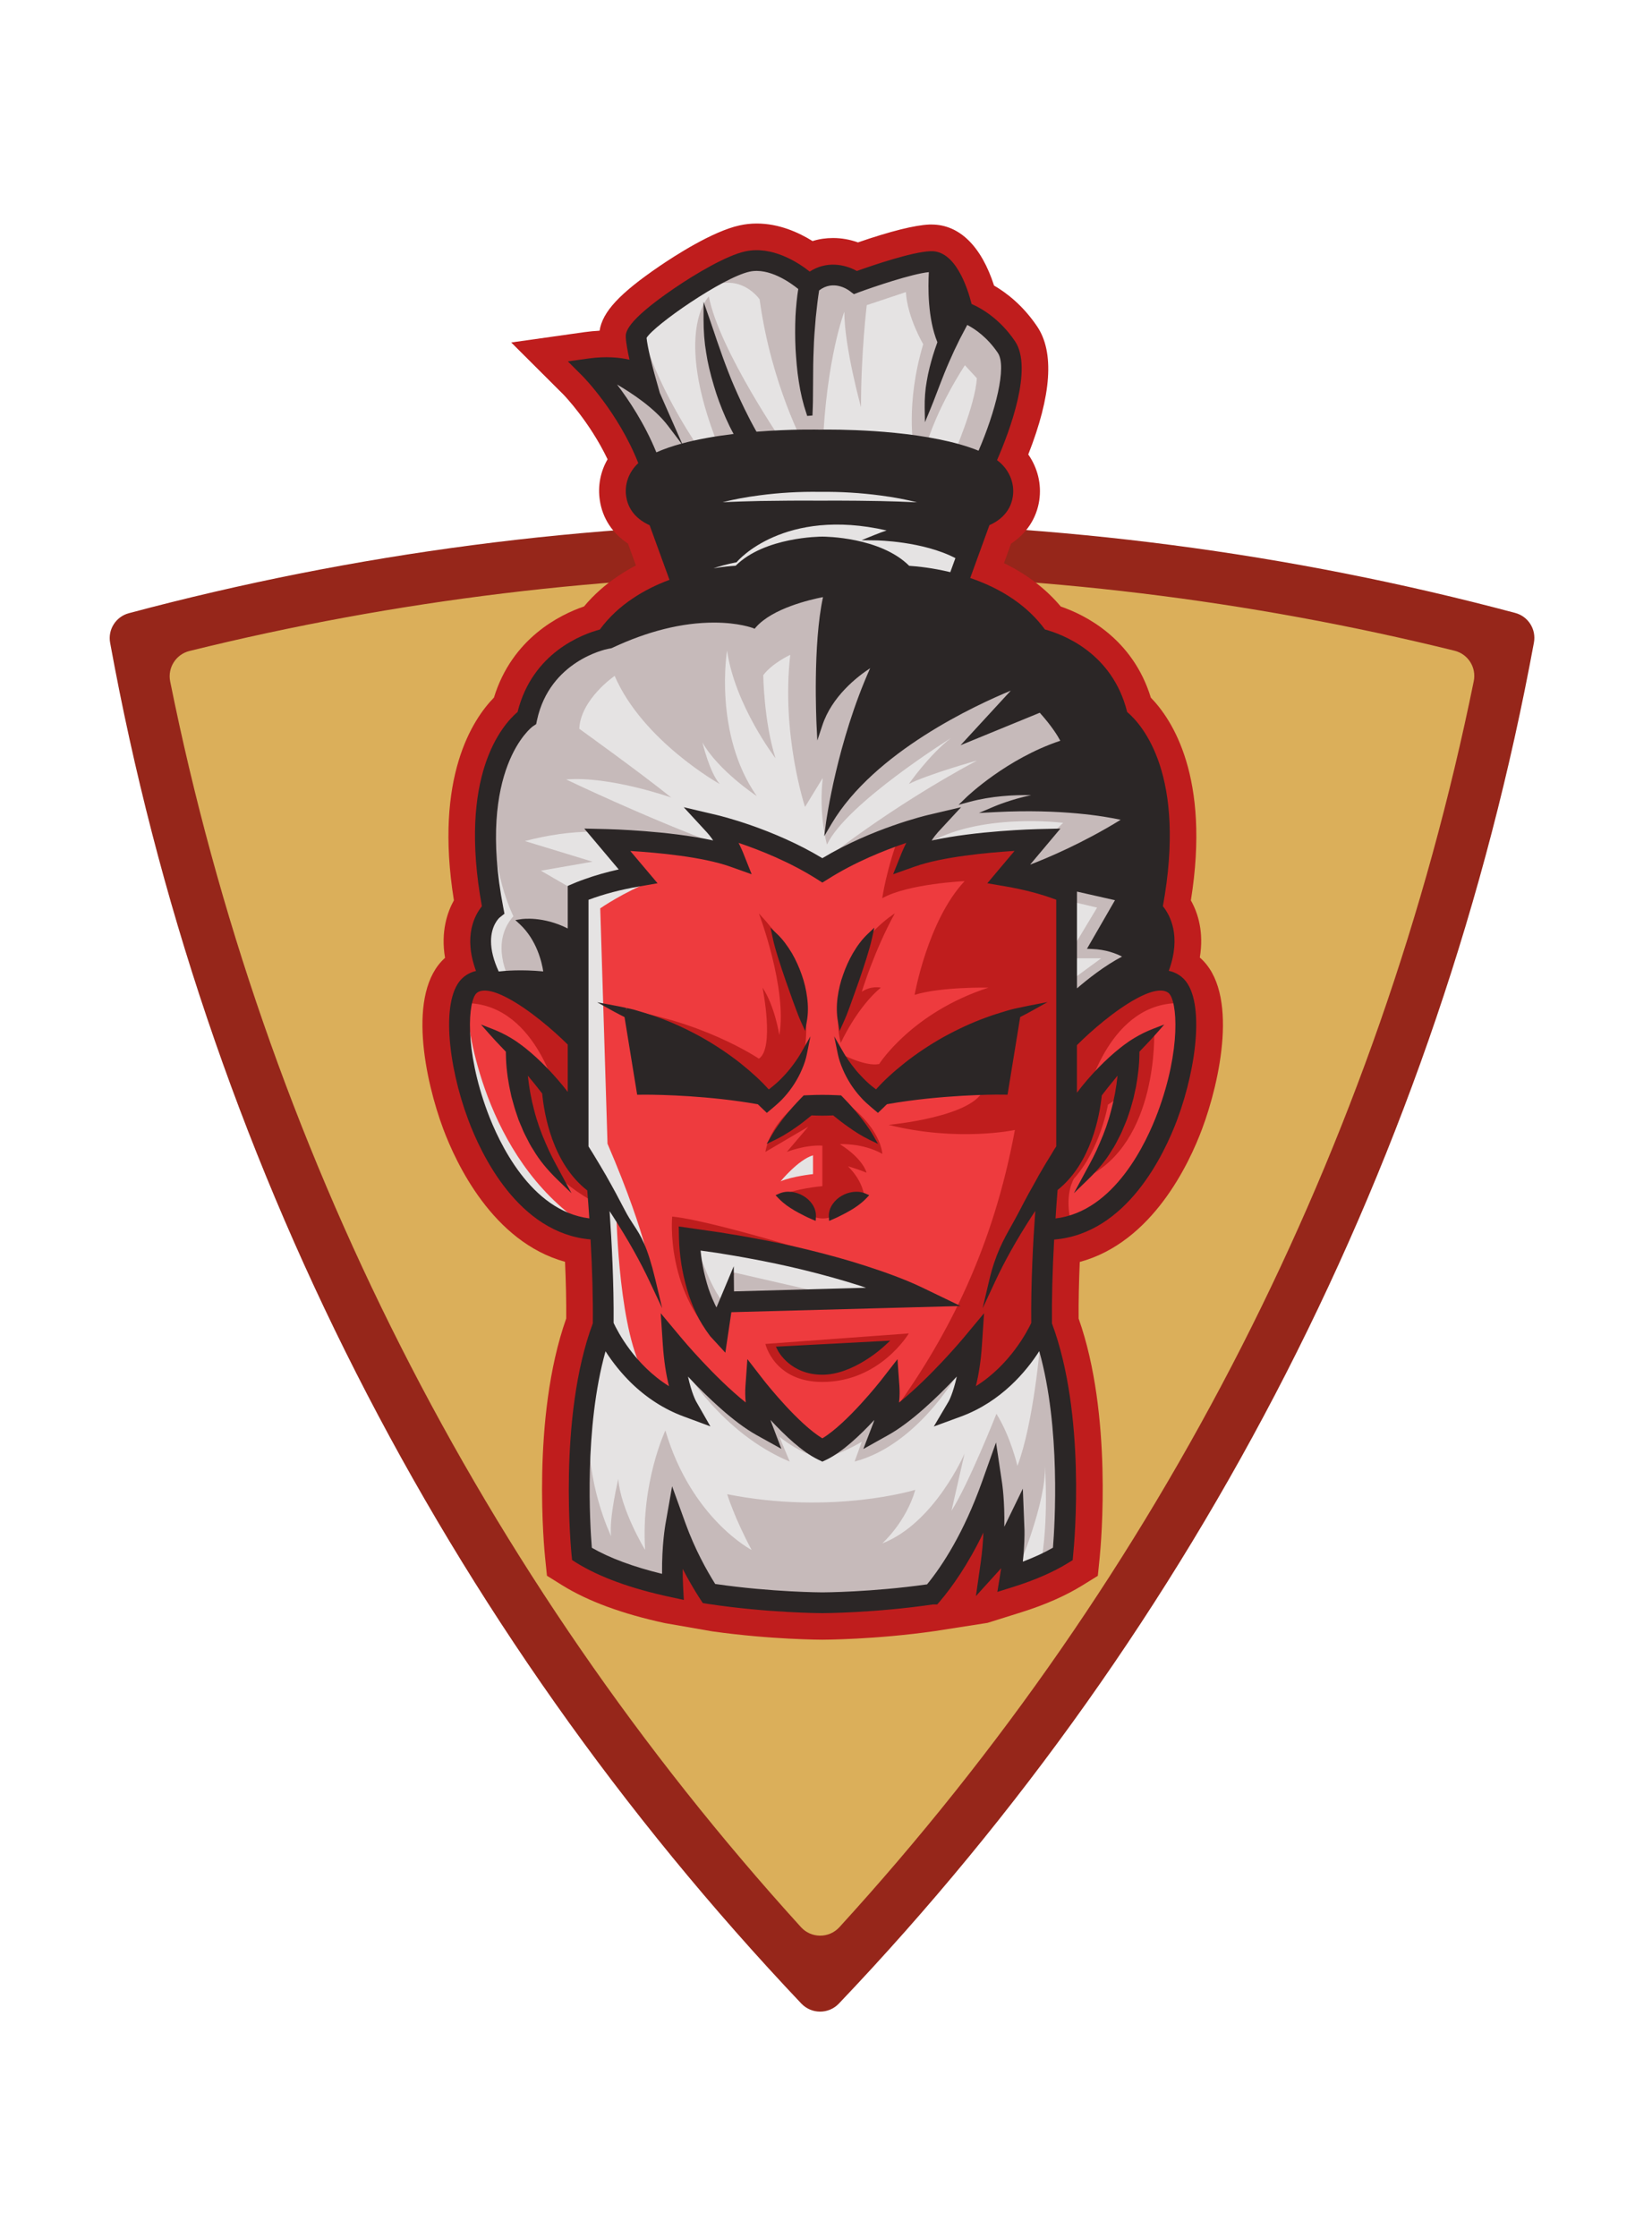 <svg xmlns="http://www.w3.org/2000/svg" xmlns:xlink="http://www.w3.org/1999/xlink" width="130" zoomAndPan="magnify" viewBox="0 0 97.5 132" height="176" preserveAspectRatio="xMidYMid meet" version="1.0"><defs><clipPath id="e7c1506a0b"><path d="M 6.348 30.828 L 90.668 30.828 L 90.668 118.875 L 6.348 118.875 Z M 6.348 30.828 " clip-rule="nonzero"/></clipPath><clipPath id="948c2af930"><path d="M 24 13.191 L 73 13.191 L 73 96.762 L 24 96.762 Z M 24 13.191 " clip-rule="nonzero"/></clipPath></defs><path fill="#dbaf5a" d="M 48.547 32.355 C 35.02 32.355 21.895 34.078 9.375 37.301 C 8.602 37.504 8.113 38.273 8.262 39.059 C 13.898 68.445 27.727 94.914 47.285 115.996 C 47.887 116.648 48.918 116.648 49.523 116 C 69.164 94.938 83.07 68.457 88.766 39.047 C 88.922 38.258 88.434 37.484 87.652 37.285 C 75.152 34.07 62.047 32.355 48.547 32.355 Z M 48.547 32.355 " fill-opacity="1" fill-rule="nonzero"/><g clip-path="url(#e7c1506a0b)"><path fill="#96261a" d="M 89.426 36.172 C 90.195 36.375 90.676 37.137 90.531 37.922 C 84.965 68.125 70.781 95.902 49.508 118.242 C 48.902 118.875 47.895 118.871 47.293 118.238 C 26.105 95.867 12 68.102 6.5 37.934 C 6.355 37.152 6.84 36.391 7.605 36.188 C 20.918 32.629 34.691 30.828 48.547 30.828 C 62.379 30.828 76.133 32.625 89.426 36.172 Z M 49.539 113.734 C 68.508 92.961 81.395 67.652 86.98 40.199 C 87.145 39.391 86.648 38.602 85.848 38.402 C 73.68 35.402 61.145 33.879 48.547 33.879 C 35.922 33.879 23.367 35.406 11.18 38.418 C 10.383 38.617 9.883 39.406 10.043 40.211 C 15.57 67.633 28.383 92.93 47.273 113.73 C 47.879 114.398 48.93 114.398 49.539 113.734 Z M 49.539 113.734 " fill-opacity="1" fill-rule="nonzero"/></g><g clip-path="url(#948c2af930)"><path fill="#bf1d1d" d="M 70.949 66.617 C 70.195 68.645 68.023 73.312 63.727 74.473 C 63.676 75.691 63.652 76.812 63.66 77.812 C 65.668 83.48 64.988 91.066 64.902 91.922 L 64.793 92.996 L 63.879 93.562 C 62.898 94.168 61.691 94.703 60.285 95.145 L 58.281 95.773 L 55.195 96.254 C 51.668 96.762 48.57 96.766 48.539 96.766 C 48.508 96.766 45.5 96.762 42.035 96.273 L 39.254 95.789 C 36.738 95.246 34.703 94.496 33.191 93.559 L 32.281 92.992 L 32.172 91.926 C 32.137 91.594 31.336 83.688 33.418 77.809 C 33.426 76.793 33.402 75.672 33.348 74.465 C 29.074 73.285 26.91 68.633 26.156 66.613 C 25.113 63.82 23.973 58.574 26.266 56.527 C 26.004 54.973 26.406 53.82 26.789 53.133 C 25.621 45.855 27.91 42.438 29.152 41.168 C 30.227 37.664 33.043 36.277 34.469 35.789 C 35.039 35.105 35.723 34.496 36.508 33.977 C 36.828 33.762 37.172 33.559 37.531 33.371 L 37.062 32.078 C 36.145 31.477 35.559 30.582 35.402 29.531 C 35.273 28.684 35.434 27.836 35.859 27.105 C 34.793 24.871 33.281 23.316 33.266 23.297 L 30.172 20.211 L 34.516 19.598 C 34.809 19.559 35.098 19.531 35.387 19.516 C 35.559 18.395 36.582 17.309 38.895 15.727 C 39.793 15.113 42.059 13.645 43.652 13.301 C 43.98 13.227 44.32 13.191 44.664 13.191 C 45.965 13.191 47.121 13.707 47.957 14.227 C 48.344 14.105 48.746 14.047 49.164 14.047 C 49.66 14.047 50.156 14.133 50.637 14.305 C 52.57 13.641 53.992 13.285 54.859 13.25 C 54.898 13.25 54.938 13.25 54.977 13.25 C 56.617 13.25 57.918 14.523 58.668 16.852 C 59.418 17.289 60.375 18.027 61.207 19.258 C 62.238 20.781 62.062 23.324 60.688 26.82 C 61.242 27.617 61.48 28.578 61.336 29.535 C 61.176 30.586 60.59 31.48 59.672 32.082 L 59.254 33.234 C 60.609 33.891 61.73 34.75 62.605 35.793 C 64.027 36.281 66.848 37.668 67.922 41.172 C 69.16 42.441 71.453 45.855 70.285 53.137 C 70.711 53.895 71.059 55.016 70.812 56.508 C 73.148 58.527 72 63.809 70.949 66.617 Z M 70.949 66.617 " fill-opacity="1" fill-rule="nonzero"/></g><path fill="#ee3b3e" d="M 62.512 67.707 L 62.512 52.98 C 61.777 52.695 60.73 52.375 59.352 52.137 L 58.598 52.008 L 60.273 50.02 C 58.723 50.105 55.711 50.344 53.926 50.977 L 53.016 51.301 L 53.375 50.406 C 53.387 50.375 53.559 49.949 53.848 49.445 C 52.609 49.836 50.594 50.578 48.773 51.734 L 48.535 51.883 L 48.301 51.734 C 46.48 50.578 44.465 49.836 43.227 49.445 C 43.516 49.949 43.688 50.375 43.695 50.406 L 44.055 51.301 L 43.145 50.977 C 41.359 50.34 38.348 50.102 36.797 50.02 L 38.473 52.008 L 37.723 52.137 C 36.336 52.375 35.289 52.695 34.551 52.984 L 34.551 67.707 C 34.648 67.859 34.738 68.004 34.828 68.152 C 35.105 68.602 35.371 69.051 35.637 69.508 C 35.637 69.512 35.641 69.516 35.645 69.52 C 36.012 70.168 36.363 70.82 36.707 71.48 C 37.391 72.812 38.008 74.18 38.504 75.582 C 37.875 74.23 37.129 72.945 36.328 71.699 C 36.137 71.406 35.945 71.113 35.75 70.82 C 35.898 72.793 36.059 75.547 36.031 78.113 C 36.234 78.559 37.379 80.879 39.762 82.176 C 39.574 81.543 39.375 80.617 39.289 79.371 L 39.199 78.027 L 40.066 79.059 C 40.09 79.09 42.262 81.688 44.242 83.168 C 44.172 82.77 44.133 82.301 44.168 81.816 L 44.246 80.676 L 44.945 81.578 C 44.969 81.605 47.008 84.215 48.535 85.082 C 50.062 84.215 52.102 81.605 52.121 81.578 L 52.82 80.676 L 52.902 81.816 C 52.938 82.301 52.895 82.77 52.828 83.168 C 54.809 81.688 56.98 79.09 57.004 79.059 L 57.863 78.027 L 57.773 79.371 C 57.691 80.617 57.492 81.543 57.305 82.176 C 59.684 80.875 60.828 78.559 61.035 78.113 C 61.008 75.539 61.168 72.785 61.32 70.812 C 61.121 71.105 60.922 71.402 60.73 71.699 C 59.93 72.945 59.184 74.23 58.555 75.582 C 59.051 74.176 59.672 72.812 60.352 71.48 C 60.695 70.816 61.055 70.156 61.426 69.508 C 61.688 69.051 61.953 68.602 62.23 68.152 C 62.324 68.004 62.418 67.855 62.512 67.707 Z M 49.609 58.895 C 49.672 58.441 49.777 58 49.926 57.574 C 50.074 57.152 50.262 56.738 50.484 56.348 C 50.715 55.961 50.973 55.586 51.309 55.27 C 51.211 55.719 51.086 56.137 50.953 56.559 C 50.82 56.973 50.688 57.383 50.543 57.793 L 50.113 59.012 C 49.957 59.422 49.82 59.832 49.625 60.254 C 49.547 59.801 49.551 59.34 49.609 58.895 Z M 47.695 64.809 C 47.977 64.797 48.258 64.789 48.535 64.789 C 48.82 64.789 49.098 64.797 49.379 64.809 L 49.562 64.82 L 49.664 64.922 C 49.98 65.25 50.289 65.594 50.582 65.957 C 50.73 66.133 50.867 66.32 51.004 66.512 C 51.141 66.699 51.27 66.898 51.387 67.105 C 51.172 67 50.965 66.887 50.766 66.762 C 50.57 66.641 50.375 66.512 50.188 66.379 C 49.855 66.148 49.543 65.902 49.238 65.648 C 49.004 65.656 48.77 65.664 48.535 65.664 C 48.305 65.664 48.07 65.656 47.84 65.648 C 47.531 65.902 47.219 66.148 46.891 66.379 C 46.703 66.512 46.508 66.641 46.309 66.762 C 46.109 66.887 45.902 67 45.688 67.105 C 45.809 66.898 45.934 66.699 46.07 66.512 C 46.203 66.316 46.348 66.137 46.488 65.953 C 46.781 65.594 47.09 65.254 47.41 64.922 L 47.512 64.816 Z M 51.004 70.594 C 50.84 70.766 50.688 70.887 50.535 70.996 C 50.387 71.105 50.238 71.199 50.086 71.289 C 49.938 71.375 49.793 71.457 49.633 71.535 C 49.469 71.613 49.312 71.699 49.094 71.793 C 49.078 71.559 49.156 71.34 49.281 71.156 C 49.406 70.977 49.574 70.828 49.758 70.723 C 49.941 70.613 50.145 70.543 50.355 70.516 C 50.566 70.492 50.785 70.5 51.004 70.594 Z M 47.98 71.793 C 47.762 71.699 47.602 71.613 47.441 71.535 C 47.281 71.457 47.133 71.375 46.984 71.289 C 46.836 71.199 46.688 71.105 46.539 70.996 C 46.387 70.883 46.234 70.766 46.07 70.594 C 46.289 70.5 46.508 70.492 46.719 70.516 C 46.93 70.543 47.129 70.613 47.312 70.723 C 47.5 70.828 47.664 70.977 47.789 71.156 C 47.918 71.34 47.996 71.559 47.98 71.793 Z M 46.59 56.348 C 46.812 56.738 47 57.152 47.148 57.574 C 47.301 58 47.406 58.441 47.465 58.895 C 47.527 59.34 47.527 59.801 47.445 60.254 C 47.258 59.832 47.121 59.422 46.965 59.016 L 46.531 57.793 C 46.387 57.383 46.25 56.973 46.121 56.559 C 45.988 56.141 45.863 55.719 45.766 55.27 C 46.098 55.586 46.359 55.961 46.59 56.348 Z M 38.129 64.422 L 37.758 64.426 L 37.02 59.902 C 36.773 59.777 36.523 59.648 36.277 59.512 C 36.496 59.555 36.715 59.602 36.934 59.652 C 36.949 59.656 36.969 59.66 36.98 59.66 C 37.184 59.711 37.391 59.75 37.586 59.812 C 37.691 59.848 37.801 59.879 37.906 59.91 C 38.23 60.008 38.551 60.109 38.863 60.23 C 39.711 60.539 40.527 60.926 41.316 61.359 C 42.102 61.805 42.859 62.305 43.57 62.863 C 44.203 63.367 44.801 63.898 45.344 64.527 C 45.484 64.426 45.625 64.32 45.766 64.203 C 45.984 64.023 46.191 63.82 46.391 63.609 C 46.594 63.402 46.777 63.172 46.953 62.938 C 47.133 62.699 47.297 62.453 47.445 62.191 C 47.387 62.488 47.285 62.777 47.164 63.059 C 47.043 63.34 46.898 63.609 46.73 63.871 C 46.562 64.129 46.375 64.379 46.168 64.613 C 45.961 64.852 45.723 65.059 45.48 65.262 L 45.266 65.441 L 45.02 65.203 C 44.949 65.137 44.879 65.07 44.809 65 C 41.512 64.41 38.164 64.426 38.129 64.422 Z M 48.535 80.953 C 46.754 80.953 46.074 79.629 46.074 79.629 L 52.07 79.312 C 52.07 79.312 50.316 80.953 48.535 80.953 Z M 54.164 76.965 L 43.016 77.27 L 42.816 78.59 L 42.691 79.438 L 42.055 78.742 C 41.746 78.332 41.469 77.898 41.258 77.441 C 41.039 76.984 40.855 76.516 40.719 76.035 C 40.578 75.559 40.469 75.07 40.391 74.582 C 40.312 74.09 40.262 73.609 40.25 73.086 L 40.238 72.582 L 40.746 72.652 L 42.48 72.902 C 43.055 73 43.637 73.086 44.211 73.195 C 45.363 73.402 46.508 73.641 47.648 73.918 C 48.785 74.199 49.918 74.504 51.035 74.867 C 51.594 75.047 52.148 75.234 52.699 75.445 C 53.254 75.656 53.793 75.867 54.348 76.137 L 55.969 76.914 Z M 60.051 59.902 L 59.316 64.426 L 58.941 64.422 C 58.914 64.422 55.562 64.41 52.266 65 C 52.195 65.07 52.125 65.137 52.055 65.203 L 51.809 65.441 L 51.598 65.262 C 51.355 65.059 51.113 64.852 50.91 64.613 C 50.699 64.379 50.512 64.129 50.344 63.871 C 50.18 63.609 50.031 63.34 49.91 63.059 C 49.789 62.777 49.688 62.488 49.625 62.191 C 49.777 62.453 49.945 62.699 50.121 62.938 C 50.297 63.172 50.48 63.402 50.684 63.609 C 50.883 63.82 51.086 64.023 51.312 64.203 C 51.445 64.316 51.586 64.426 51.734 64.527 C 52.273 63.898 52.875 63.367 53.504 62.863 C 54.215 62.305 54.973 61.805 55.758 61.359 C 56.551 60.926 57.367 60.539 58.211 60.23 C 58.527 60.109 58.848 60.008 59.168 59.91 C 59.277 59.879 59.383 59.848 59.488 59.812 C 59.688 59.75 59.891 59.711 60.094 59.66 C 60.109 59.66 60.125 59.656 60.141 59.652 C 60.359 59.602 60.578 59.555 60.797 59.512 C 60.551 59.652 60.301 59.777 60.051 59.902 Z M 69.09 58.477 C 68.895 58.312 68.633 58.258 68.328 58.293 C 67.945 58.332 67.488 58.512 67 58.773 C 65.723 59.465 64.25 60.73 63.387 61.613 L 63.387 65.027 C 63.48 64.891 63.578 64.758 63.676 64.625 C 64.07 64.105 64.5 63.609 64.953 63.141 C 65.344 62.734 65.758 62.352 66.199 62 C 66.27 61.945 66.34 61.887 66.41 61.832 C 66.617 61.676 66.828 61.531 67.055 61.398 C 67.391 61.195 67.75 61.02 68.117 60.879 C 67.773 61.273 67.422 61.629 67.078 61.992 C 67.078 62.141 67.074 62.285 67.07 62.434 C 67.059 62.816 67.016 63.191 66.965 63.566 C 66.934 63.75 66.906 63.938 66.871 64.121 L 66.758 64.672 C 66.656 65.039 66.559 65.398 66.434 65.754 L 66.336 66.02 L 66.23 66.281 C 66.156 66.453 66.09 66.625 66.012 66.797 C 65.84 67.133 65.684 67.473 65.477 67.781 C 65.094 68.426 64.598 68.992 64.07 69.504 C 64.422 68.852 64.777 68.223 65.051 67.559 C 65.344 66.906 65.582 66.234 65.758 65.547 C 65.941 64.863 66.062 64.164 66.137 63.461 C 66.152 63.297 66.164 63.133 66.172 62.969 C 65.961 63.199 65.758 63.438 65.562 63.684 C 65.164 64.168 64.785 64.664 64.418 65.168 C 64.062 65.664 63.707 66.18 63.387 66.68 L 63.387 67.969 L 63.301 68.086 C 62.969 68.508 62.637 68.949 62.312 69.395 C 62.25 70.082 62.176 71.02 62.105 72.102 C 65.812 71.816 67.797 67.566 68.496 65.699 C 69.828 62.121 69.742 59.031 69.09 58.477 Z M 33.766 68.086 L 33.684 67.973 L 33.684 66.625 C 33.375 66.145 33.035 65.648 32.691 65.172 C 32.324 64.668 31.945 64.172 31.547 63.688 C 31.352 63.441 31.145 63.203 30.938 62.973 C 30.945 63.137 30.957 63.301 30.973 63.465 C 31.043 64.164 31.168 64.863 31.352 65.551 C 31.527 66.238 31.766 66.91 32.059 67.562 C 32.332 68.227 32.688 68.855 33.039 69.508 C 32.508 68.996 32.012 68.43 31.633 67.785 C 31.426 67.473 31.27 67.133 31.098 66.801 C 31.02 66.633 30.953 66.457 30.879 66.281 L 30.77 66.023 L 30.676 65.758 C 30.551 65.402 30.453 65.043 30.352 64.676 L 30.238 64.125 C 30.203 63.938 30.176 63.754 30.145 63.566 C 30.094 63.195 30.051 62.816 30.039 62.438 C 30.035 62.289 30.031 62.145 30.031 61.996 C 29.688 61.633 29.336 61.277 28.992 60.883 C 29.359 61.023 29.715 61.199 30.055 61.402 C 30.277 61.535 30.492 61.68 30.699 61.836 C 30.77 61.891 30.84 61.945 30.91 62.004 C 31.348 62.355 31.766 62.738 32.156 63.145 C 32.609 63.613 33.039 64.109 33.43 64.629 C 33.52 64.746 33.602 64.859 33.684 64.977 L 33.684 61.578 C 32.805 60.691 31.332 59.426 30.059 58.754 C 29.578 58.5 29.125 58.328 28.746 58.293 C 28.453 58.266 28.207 58.32 28.02 58.48 C 27.371 59.035 27.281 62.125 28.613 65.703 C 29.309 67.566 31.285 71.797 34.973 72.105 C 34.902 71.035 34.824 70.098 34.762 69.41 C 34.434 68.957 34.102 68.516 33.766 68.086 Z M 33.766 68.086 " fill-opacity="1" fill-rule="nonzero"/><path fill="#bf1d1d" d="M 49.625 61.543 C 49.625 61.543 49.133 60.203 49.879 57.723 C 50.621 55.246 52.809 53.906 52.809 53.906 C 51.586 56.129 50.863 58.527 50.863 58.527 C 51.426 58.152 51.984 58.285 51.984 58.285 C 50.559 59.473 49.625 61.543 49.625 61.543 Z M 45.172 67.98 L 47.699 66.496 L 46.438 67.98 C 46.438 67.98 47.512 67.551 48.535 67.609 L 48.535 70 C 48.535 70 46.828 70.145 46.074 70.594 L 47.984 71.793 C 47.984 71.793 48.551 72.051 49.098 71.793 C 49.641 71.535 50.219 70.855 50.219 70.855 L 51.004 70.594 C 51.004 70.594 50.965 69.746 50.051 68.832 C 50.051 68.832 50.496 68.945 51.141 69.203 C 51.141 69.203 50.969 68.406 49.57 67.523 C 49.57 67.523 50.902 67.438 52.074 68.094 C 52.074 68.094 52.02 66.457 49.566 64.816 L 48.312 65.016 L 47.516 64.816 C 47.512 64.816 45.516 66.043 45.172 67.98 Z M 45.387 65.016 C 45.387 65.016 47.07 63.512 47.445 62.191 C 47.445 62.191 47.832 60.676 47.316 58.125 C 47.316 58.125 47.184 56.469 44.789 53.906 C 44.789 53.906 46.477 58.352 45.996 61.086 C 45.996 61.086 45.73 59.371 45.004 58.285 C 45.004 58.285 45.727 61.863 44.789 62.477 C 44.789 62.477 41.312 60.121 36.277 59.512 C 36.273 59.512 42.238 61.215 45.387 65.016 Z M 45.172 79.312 C 45.172 79.312 45.688 81.555 48.535 81.555 C 51.945 81.555 53.637 78.691 53.637 78.691 Z M 69.75 59.203 C 69.75 59.203 69.965 57.688 68.086 57.762 C 66.203 57.836 63.387 60.828 63.387 60.828 L 63.387 65.027 L 64.156 64.637 C 64.156 64.637 65.477 59.031 69.75 59.203 Z M 33.652 65.027 L 33.652 60.828 C 33.652 60.828 30.836 57.836 28.953 57.762 C 27.074 57.688 27.289 59.203 27.289 59.203 C 31.562 59.031 32.883 64.637 32.883 64.637 Z M 62.332 69.234 L 62.859 67.965 L 62.742 52.398 L 59.578 51.555 L 60.797 49.633 L 53.852 50.488 L 54.406 48.992 L 53.125 49.164 C 52.312 51.27 52.07 53.008 52.07 53.008 C 53.582 52.152 56.93 52 56.93 52 C 54.75 54.328 53.98 58.711 53.98 58.711 C 55.562 58.223 58.34 58.285 58.34 58.285 C 53.809 59.754 51.887 62.793 51.887 62.793 C 51.07 62.965 49.629 62.191 49.629 62.191 C 50.023 63.512 51.586 64.789 51.586 64.789 L 52.07 64.59 C 52.07 64.59 58.555 62.496 58.082 64.203 C 57.613 65.914 52.441 66.383 52.441 66.383 C 56.543 67.406 59.898 66.684 59.898 66.684 C 58.617 73.617 55.996 78.754 52.836 83.168 C 52.836 83.168 54.152 82.449 54.324 82.41 C 54.496 82.367 56.93 79.93 57.059 79.93 C 57.188 79.93 57.867 78.027 57.867 78.027 L 56.754 82.449 C 56.754 83.934 59.492 80.953 59.492 80.953 L 61.375 78.82 L 61.672 70.828 L 61.871 70.352 L 61.871 72.582 L 63.156 71.906 C 62.848 70.379 63.387 69.551 63.387 69.551 C 64.945 67.812 65.391 65.191 65.391 65.191 L 66.375 64.543 C 65.695 67.691 64.07 69.504 64.07 69.504 C 68.395 67.453 68.117 60.879 68.117 60.879 L 66.586 61.98 L 64.152 64.633 L 63.723 67.262 Z M 32.676 64.43 L 30.809 62.477 C 30.809 62.477 30.387 65.875 33.035 69.504 C 33.035 69.504 33.973 70.41 35.34 71.066 L 34.969 69.504 Z M 51.723 75.098 C 51.992 75.148 42.633 72.105 39.672 71.793 C 39.672 71.793 39.211 76.426 42.691 79.438 C 42.691 79.438 40.812 76.125 40.754 73.164 C 40.754 73.164 47.527 74.297 51.723 75.098 Z M 51.723 75.098 " fill-opacity="1" fill-rule="nonzero"/><path fill="#e5e3e3" d="M 39.559 25.02 L 38.777 23.242 L 38.449 22.086 C 38.336 21.672 38.027 20.488 37.984 19.902 C 38.312 19.184 42.535 16.223 44.207 15.859 C 45.488 15.578 46.84 16.594 47.301 16.98 C 47.207 17.551 47.156 18.102 47.125 18.664 C 47.098 19.309 47.098 19.949 47.129 20.586 C 47.168 21.227 47.215 21.863 47.316 22.496 C 47.414 23.125 47.559 23.75 47.762 24.359 L 47.781 24.355 C 47.812 23.715 47.801 23.086 47.809 22.457 C 47.809 21.832 47.82 21.207 47.844 20.586 C 47.863 19.961 47.91 19.344 47.969 18.723 C 48.023 18.16 48.09 17.582 48.176 17.043 C 49.125 16.246 50.117 16.934 50.227 17.016 L 50.422 17.16 L 50.645 17.078 C 51.52 16.754 54 15.906 54.961 15.867 C 54.977 15.867 54.988 15.871 55.008 15.871 C 54.941 16.73 54.883 18.719 55.508 20.188 C 55.41 20.469 55.312 20.746 55.227 21.027 C 55.078 21.523 54.949 22.023 54.867 22.531 C 54.773 23.039 54.738 23.559 54.75 24.07 C 54.945 23.594 55.117 23.117 55.301 22.652 C 55.48 22.184 55.66 21.723 55.863 21.266 C 56.062 20.809 56.273 20.359 56.496 19.918 C 56.66 19.59 56.836 19.262 57.016 18.941 C 57.461 19.148 58.312 19.652 59.031 20.723 C 59.711 21.727 58.723 24.832 57.844 26.82 C 54.551 25.406 48.625 25.523 48.375 25.527 C 48.238 25.527 46.574 25.492 44.551 25.66 C 44.289 25.199 44.031 24.711 43.793 24.219 C 43.516 23.648 43.25 23.07 43.008 22.477 C 42.77 21.887 42.539 21.285 42.328 20.68 C 42.109 20.074 41.914 19.457 41.695 18.832 C 41.695 19.488 41.738 20.152 41.852 20.801 C 41.949 21.453 42.113 22.094 42.301 22.727 C 42.488 23.363 42.727 23.98 42.992 24.594 C 43.168 24.988 43.355 25.371 43.574 25.75 C 41.84 25.945 39.984 26.297 38.637 26.934 C 37.777 24.734 36.492 23.02 35.738 22.129 C 35.77 22.145 38.312 23.375 39.559 25.02 Z M 66.078 53.008 L 63.387 52.398 L 63.387 58.715 C 63.973 58.188 65.324 57.051 66.59 56.469 C 66.59 56.469 65.777 55.871 64.453 55.828 C 64.449 55.828 64.449 55.828 66.078 53.008 Z M 34.867 49.082 L 35.84 49.105 C 36.016 49.109 39.793 49.203 42.461 49.863 C 42.289 49.57 42.078 49.246 41.832 48.98 L 40.867 47.938 L 42.254 48.262 C 42.395 48.297 45.605 49.059 48.535 50.852 C 51.469 49.059 54.684 48.297 54.82 48.262 L 56.207 47.938 L 55.242 48.98 C 55 49.246 54.785 49.57 54.613 49.867 C 57.285 49.203 61.059 49.109 61.238 49.105 L 62.203 49.082 L 60.238 51.418 C 60.242 51.418 63.301 50.402 66.586 48.309 C 66.586 48.309 63.785 47.496 58.754 47.75 C 58.754 47.75 60.762 46.895 62.668 46.895 C 62.668 46.895 59.875 46.426 57.184 47.152 C 57.184 47.152 59.562 44.844 62.824 43.816 C 62.824 43.816 62.512 43.051 61.414 41.852 L 57.355 43.52 L 60.305 40.316 C 60.305 40.316 52.055 43.262 48.934 48.52 C 48.934 48.52 49.598 43.52 51.754 38.988 C 51.754 38.988 49.168 40.316 48.367 42.75 C 48.367 42.75 48.121 37.793 48.805 35.016 C 48.805 35.016 45.727 35.484 44.484 36.898 C 44.484 36.898 43.652 36.566 42.145 36.566 C 40.684 36.566 38.602 36.875 36.027 38.086 L 35.852 38.121 C 35.707 38.148 32.301 38.863 31.52 42.457 L 31.484 42.629 L 31.336 42.73 C 31.305 42.75 27.906 45.184 29.527 53.594 L 29.578 53.852 L 29.375 54.016 C 29.336 54.051 28.805 54.52 28.805 55.551 C 28.805 56.062 28.938 56.719 29.332 57.527 C 29.336 57.527 30.5 57.332 32.262 57.527 C 32.262 57.527 32.141 55.668 30.801 54.418 C 30.801 54.418 32.148 54.211 33.684 55.09 L 33.684 52.402 C 33.93 52.293 34.219 52.172 34.559 52.051 C 35.16 51.836 35.918 51.609 36.84 51.418 Z M 52.07 76.148 C 51.637 75.988 51.203 75.84 50.766 75.695 C 49.672 75.344 48.559 75.043 47.438 74.766 C 46.32 74.492 45.188 74.262 44.055 74.051 C 43.488 73.945 42.914 73.863 42.348 73.762 L 41.152 73.594 C 41.176 73.875 41.211 74.164 41.254 74.445 C 41.324 74.902 41.43 75.348 41.555 75.789 C 41.68 76.23 41.848 76.652 42.043 77.062 C 42.121 77.23 42.211 77.398 42.309 77.559 L 43.336 75.094 L 43.145 76.387 Z M 56.668 83.426 L 55.516 83.852 L 56.141 82.793 C 56.145 82.785 56.52 82.121 56.754 80.672 C 55.684 81.844 53.875 83.684 52.34 84.535 L 51.289 85.121 L 51.719 83.996 C 51.723 83.992 51.852 83.652 51.945 83.16 C 51.105 84.113 49.812 85.449 48.727 85.973 L 48.535 86.062 L 48.348 85.973 C 47.266 85.449 45.969 84.113 45.133 83.16 C 45.227 83.652 45.355 83.992 45.355 83.996 L 45.781 85.117 L 44.734 84.535 C 43.203 83.684 41.395 81.844 40.324 80.672 C 40.559 82.121 40.934 82.789 40.938 82.793 L 41.535 83.844 L 40.406 83.426 C 39.137 82.957 38.133 82.227 37.355 81.465 C 36.578 80.699 36.031 79.906 35.68 79.316 C 34.238 84.031 34.656 90.223 34.762 91.445 C 35.891 92.109 37.395 92.664 39.25 93.098 C 39.215 91.328 39.43 90.062 39.441 90.004 L 39.727 88.387 L 40.285 89.934 C 40.852 91.516 41.566 92.797 42.105 93.637 C 45.504 94.141 48.508 94.148 48.539 94.148 C 48.566 94.148 51.48 94.141 54.805 93.66 C 55.734 92.539 57.023 90.582 58.125 87.484 L 58.711 85.84 L 58.969 87.562 C 58.98 87.633 59.176 88.953 59.066 90.805 C 59.207 90.586 59.34 90.355 59.457 90.121 L 60.219 88.555 L 60.289 90.293 C 60.289 90.328 60.316 91.152 60.16 92.422 C 60.984 92.129 61.703 91.801 62.312 91.445 C 62.418 90.223 62.836 84.031 61.395 79.312 C 60.695 80.5 59.207 82.484 56.668 83.426 Z M 48.398 29.723 C 49.578 29.707 50.758 29.727 51.941 29.746 C 53.125 29.773 54.305 29.824 55.508 29.891 C 54.375 29.469 53.188 29.223 51.992 29.066 C 50.801 28.906 49.594 28.84 48.391 28.852 C 47.203 28.836 45.984 28.906 44.793 29.062 C 43.602 29.219 42.41 29.461 41.277 29.879 C 42.48 29.816 43.664 29.77 44.848 29.742 C 46.031 29.723 47.203 29.711 48.398 29.723 Z M 43.492 33.559 C 45.137 31.863 48.398 31.844 48.535 31.844 C 48.68 31.844 51.938 31.863 53.582 33.559 C 53.988 33.582 54.988 33.664 56.195 33.973 L 56.602 32.855 C 54.609 31.75 51.727 31.715 51.727 31.715 C 52.438 31.43 52.98 31.285 52.98 31.285 C 46.312 29.492 43.375 33.027 43.375 33.027 C 41.5 33.395 40.57 34.059 40.57 34.059 C 41.91 33.68 43.051 33.582 43.492 33.559 Z M 43.492 33.559 " fill-opacity="1" fill-rule="nonzero"/><path fill="#c6baba" d="M 62.738 51.555 L 67.27 52.578 L 67.27 57.152 L 63.039 59.844 L 62.953 58.051 L 64.988 56.555 L 62.953 56.555 L 64.75 53.562 L 62.953 53.137 Z M 33.68 52.402 L 31.922 51.383 L 34.969 50.852 L 30.98 49.633 C 32.387 49.266 33.68 49.094 34.871 49.082 L 35.941 49.445 L 42.738 50.359 L 42.461 49.863 C 38.125 48.262 33.418 46 33.418 46 C 35.984 45.785 39.617 47.066 39.617 47.066 C 37.844 45.633 34.188 43.008 34.188 43.008 C 34.273 41.254 36.277 39.887 36.277 39.887 C 37.938 43.734 42.48 46.27 42.48 46.27 C 41.883 45.602 41.457 43.816 41.457 43.816 C 42.398 45.484 44.664 46.98 44.664 46.98 C 42.098 43.305 42.91 38.391 42.91 38.391 C 43.379 41.637 45.77 44.746 45.77 44.746 C 45.082 42.598 45.047 39.844 45.047 39.844 C 45.605 39.113 46.641 38.645 46.641 38.645 C 46.098 43.348 47.512 47.621 47.512 47.621 L 48.559 45.91 C 48.305 48.133 48.809 49.84 48.809 49.84 C 49.965 47.402 56.121 43.559 56.121 43.559 C 54.836 44.543 53.641 46.266 53.641 46.266 C 54.797 45.684 57.66 44.883 57.66 44.883 C 52.402 47.703 48.539 50.844 48.539 50.844 L 53.129 49.16 L 54.879 48.855 L 54.617 49.863 C 57.734 47.918 62.746 48.559 62.746 48.559 L 62.211 49.078 L 60.801 49.883 L 59.582 51.551 L 60.098 51.848 L 63.391 51.168 L 67.578 48.262 L 62.109 39.414 L 50.219 33.477 L 43.039 34.586 L 35.688 37.703 C 31.797 39.156 31.27 42.191 31.27 42.191 L 29.66 43.945 L 28.809 46.68 L 29.109 48.73 C 29.199 51.934 30.301 54.07 30.301 54.07 C 28.891 55.652 30.047 57.758 30.047 57.758 L 32.27 58.277 L 33.809 55.949 C 33.809 55.949 34.191 53.301 34.277 53.172 C 34.359 53.051 33.68 52.402 33.68 52.402 Z M 43.336 75.098 L 42.922 76.754 L 49.07 76.414 Z M 42.922 77.066 C 42.039 76.438 41.152 73.598 41.152 73.598 L 40.754 73.598 C 40.754 73.598 41.156 76.043 41.152 76.156 C 41.148 76.27 42.352 78.066 42.352 78.066 Z M 60.047 86.512 C 60.047 86.512 59.66 84.801 58.809 83.434 C 58.809 83.434 57.184 87.539 56.156 89.16 L 56.926 85.785 C 56.926 85.785 55.164 89.887 52.066 91.086 C 52.066 91.086 53.465 89.848 54.02 87.922 C 54.02 87.922 49.16 89.418 42.918 88.18 C 42.918 88.18 43.332 89.547 44.359 91.469 C 44.359 91.469 40.809 89.633 39.27 84.418 C 39.27 84.418 37.82 87.492 38.074 91.469 C 38.074 91.469 36.621 89.074 36.492 87.281 C 36.492 87.281 35.938 89.586 36.066 90.656 C 36.066 90.656 34.523 87.488 34.805 83.988 C 34.805 83.988 33.887 86.125 34.355 91.766 L 39.695 93.691 L 39.91 90.441 L 41.836 94.148 L 48.332 94.629 L 54.957 94.148 L 56.922 91.039 L 58.547 88.262 L 58.719 91.809 L 59.703 91.254 L 60.156 92.422 C 60.156 92.422 61.754 88.605 61.668 86.512 C 61.668 86.512 61.922 89.715 61.41 92.41 L 62.781 91.598 C 62.781 91.598 63.336 81.477 61.391 79.312 C 61.395 79.312 61.004 83.992 60.047 86.512 Z M 56.754 80.672 L 54.578 82.449 L 52.312 83.859 L 52.438 82.195 L 50.73 83.859 L 48.535 86.066 C 49.637 85.832 50.859 85.086 50.859 85.086 L 50.438 86.254 C 54.336 85.23 56.754 80.672 56.754 80.672 Z M 44.66 83.934 L 41.84 81.855 L 40.324 80.672 C 40.324 80.672 42.551 84.559 46.609 86.254 L 45.996 84.785 C 45.996 84.785 47.199 85.805 48.535 86.066 L 44.719 82.395 Z M 44.832 17.668 C 45.516 22.711 47.5 26.344 47.5 26.344 L 48.555 26.383 C 48.773 21.129 49.832 18.395 49.832 18.395 C 49.832 20.484 50.816 24.031 50.816 24.031 C 50.816 20.785 51.156 18.008 51.156 18.008 L 53.465 17.238 C 53.551 18.734 54.488 20.312 54.488 20.312 C 53.422 23.863 53.934 26.469 53.934 26.469 L 54.574 26.598 C 55.258 24.074 56.949 21.555 56.949 21.555 L 57.652 22.32 C 57.566 23.902 56.242 26.93 56.242 26.93 L 57.91 27.578 L 59.449 23.305 L 59.66 20.785 L 57.652 18.82 L 56.602 18.391 L 55.129 15.23 L 50.727 16.641 L 49.23 16.211 L 47.695 16.727 L 44.785 15.23 L 41.621 16.512 L 41.273 17.301 C 43.516 15.73 44.832 17.668 44.832 17.668 Z M 38.719 27.883 L 46.324 26.301 C 46.324 26.301 42.438 20.66 41.836 17.496 C 41.836 17.496 39.699 19.551 42.391 26.301 L 41.273 26.473 C 41.273 26.473 39.043 23.336 37.98 19.906 L 37.562 20.316 L 37.988 22.668 L 35.254 21.645 Z M 38.719 27.883 " fill-opacity="1" fill-rule="nonzero"/><path fill="#e5e3e3" d="M 38.512 75.582 C 38.195 74.465 37.273 72.754 36.367 71.227 C 36.367 71.227 36.441 77.781 37.816 80.672 L 35.641 78.562 L 35.34 69.715 L 36.367 71.227 C 35.285 69.402 34.223 67.836 34.223 67.836 L 34.223 52.711 C 36.27 51.898 38.477 52.008 38.477 52.008 C 36.824 52.633 35.426 53.605 35.426 53.605 L 35.855 67.496 C 38.332 73.262 38.512 75.582 38.512 75.582 Z M 27.582 59.848 L 27.277 60.059 C 27.684 70.316 33.652 72.102 33.652 72.102 L 33.949 71.906 C 28.238 67.645 27.582 59.848 27.582 59.848 Z M 46.07 69.715 C 46.758 69.418 47.984 69.289 47.984 69.289 L 47.984 68.18 C 47.117 68.434 46.07 69.715 46.07 69.715 Z M 46.07 69.715 " fill-opacity="1" fill-rule="nonzero"/><path fill="#2b2626" d="M 69.77 57.68 C 69.539 57.484 69.277 57.355 68.98 57.293 C 69.742 55.227 69.039 53.98 68.633 53.48 C 70.039 45.754 67.438 42.789 66.523 42.016 C 65.652 38.5 62.668 37.418 61.672 37.148 C 60.676 35.793 59.191 34.77 57.262 34.109 L 58.395 30.992 C 59.395 30.547 59.699 29.828 59.777 29.297 C 59.898 28.484 59.535 27.66 58.844 27.156 C 59.574 25.48 60.992 21.742 59.902 20.133 C 58.98 18.77 57.859 18.164 57.344 17.941 C 57.086 16.918 56.363 14.762 54.922 14.824 C 53.844 14.863 51.578 15.633 50.57 15.992 C 49.84 15.582 48.758 15.398 47.789 16.027 C 47.113 15.492 45.578 14.488 43.984 14.836 C 42.902 15.07 41.105 16.121 39.781 17.023 C 36.883 19.004 36.918 19.645 36.934 19.918 C 36.953 20.277 37.055 20.789 37.152 21.227 C 36.586 21.098 35.77 21.012 34.734 21.156 L 33.516 21.328 L 34.383 22.195 C 34.406 22.215 36.492 24.336 37.672 27.332 C 37.113 27.848 36.848 28.574 36.957 29.301 C 37.035 29.828 37.344 30.547 38.34 30.996 L 39.512 34.219 C 38.723 34.512 38.008 34.871 37.379 35.293 C 36.586 35.816 35.922 36.441 35.402 37.152 C 34.402 37.418 31.422 38.5 30.547 42.016 C 29.637 42.793 27.035 45.754 28.441 53.484 C 28.035 53.984 27.328 55.23 28.094 57.301 C 27.809 57.367 27.555 57.496 27.336 57.684 C 25.988 58.832 26.426 62.848 27.629 66.066 C 28.379 68.086 30.578 72.781 34.855 73.145 C 34.957 74.984 35.004 76.645 34.988 78.094 C 32.91 83.652 33.727 91.688 33.734 91.77 L 33.766 92.066 L 34.02 92.227 C 35.371 93.066 37.242 93.75 39.578 94.25 L 40.359 94.418 L 40.316 93.621 C 40.297 93.281 40.289 92.934 40.293 92.586 C 40.609 93.199 40.953 93.797 41.328 94.375 L 41.48 94.605 L 41.75 94.648 C 45.312 95.191 48.504 95.199 48.535 95.199 C 48.566 95.199 51.617 95.191 55.074 94.684 L 55.316 94.684 L 55.5 94.469 C 56.164 93.684 57.109 92.379 58.039 90.445 C 58.016 91.047 57.961 91.641 57.879 92.219 L 57.598 94.191 L 58.941 92.711 L 58.961 92.688 C 58.988 92.66 59.027 92.613 59.086 92.547 C 59.066 92.684 59.047 92.824 59.023 92.965 L 58.863 93.945 L 59.812 93.648 C 61.09 93.246 62.18 92.77 63.051 92.23 L 63.309 92.07 L 63.336 91.77 C 63.422 90.934 64.09 83.469 62.086 78.102 C 62.07 76.672 62.113 75.008 62.215 73.152 C 66.516 72.805 68.723 68.098 69.48 66.07 C 70.68 62.848 71.121 58.828 69.77 57.68 Z M 68.332 65.637 C 67.676 67.402 65.785 71.492 62.297 71.906 C 62.332 71.336 62.375 70.77 62.418 70.227 C 64.402 68.648 64.902 65.84 65.027 64.645 C 65.277 64.32 65.488 64.047 65.699 63.797 C 65.781 63.695 65.867 63.59 65.957 63.48 C 65.883 64.188 65.758 64.867 65.586 65.504 C 65.418 66.168 65.184 66.836 64.891 67.492 C 64.66 68.055 64.371 68.59 64.062 69.152 L 63.379 70.418 L 64.191 69.629 C 64.812 69.031 65.281 68.457 65.621 67.879 C 65.797 67.621 65.934 67.344 66.07 67.074 L 66.172 66.871 C 66.223 66.762 66.266 66.652 66.312 66.539 C 66.34 66.477 66.367 66.414 66.395 66.348 L 66.504 66.078 L 66.598 65.812 C 66.711 65.488 66.805 65.156 66.891 64.836 L 67.043 64.152 C 67.066 64.023 67.086 63.898 67.105 63.773 L 67.133 63.586 C 67.199 63.141 67.23 62.777 67.242 62.441 C 67.246 62.312 67.25 62.188 67.25 62.062 C 67.32 61.988 67.391 61.918 67.457 61.844 C 67.719 61.574 67.984 61.293 68.246 60.996 L 68.715 60.461 L 68.051 60.715 C 67.68 60.859 67.309 61.039 66.961 61.25 C 66.727 61.387 66.508 61.539 66.301 61.695 C 66.227 61.75 66.156 61.805 66.086 61.863 C 65.66 62.203 65.238 62.59 64.824 63.016 C 64.363 63.488 63.938 63.984 63.559 64.488 L 63.559 61.68 C 64.414 60.82 65.828 59.602 67.082 58.926 C 67.582 58.656 68.008 58.5 68.344 58.465 C 68.613 58.438 68.824 58.484 68.973 58.605 C 69.484 59.047 69.719 61.918 68.332 65.637 Z M 60.465 90.305 L 60.367 87.852 L 59.301 90.043 C 59.293 90.062 59.281 90.082 59.273 90.102 C 59.305 88.578 59.145 87.551 59.145 87.539 L 58.785 85.125 L 57.965 87.426 C 56.875 90.484 55.605 92.41 54.715 93.5 C 51.422 93.965 48.566 93.973 48.539 93.973 C 48.508 93.973 45.57 93.965 42.211 93.477 C 41.707 92.676 41.008 91.422 40.449 89.875 L 39.668 87.711 L 39.27 89.973 C 39.27 89.988 39.055 91.16 39.074 92.879 C 37.379 92.465 35.988 91.949 34.93 91.34 C 34.82 89.992 34.465 84.277 35.738 79.746 C 36.172 80.422 36.676 81.043 37.23 81.59 C 38.156 82.496 39.203 83.168 40.344 83.59 L 41.926 84.176 L 41.086 82.707 C 41.082 82.703 40.824 82.238 40.605 81.238 C 41.773 82.48 43.309 83.941 44.648 84.688 L 46.117 85.504 L 45.52 83.934 C 45.52 83.93 45.5 83.883 45.473 83.797 C 46.312 84.703 47.363 85.691 48.27 86.129 L 48.535 86.258 L 48.805 86.129 C 49.711 85.691 50.762 84.703 51.602 83.797 C 51.582 83.867 51.566 83.914 51.559 83.934 L 50.953 85.512 L 52.426 84.688 C 53.766 83.941 55.301 82.48 56.469 81.238 C 56.25 82.234 55.992 82.699 55.988 82.703 L 55.113 84.184 L 56.73 83.59 C 59.102 82.711 60.578 80.918 61.336 79.738 C 62.609 84.273 62.254 89.988 62.145 91.336 C 61.633 91.633 61.035 91.906 60.367 92.16 C 60.469 91.227 60.469 90.562 60.465 90.305 Z M 29.484 54.152 L 29.773 53.922 L 29.703 53.559 C 28.121 45.352 31.406 42.895 31.434 42.875 L 31.645 42.734 L 31.695 42.492 C 32.453 39.008 35.75 38.316 35.887 38.293 L 36.066 38.258 L 36.105 38.246 C 38.227 37.246 40.258 36.742 42.145 36.742 C 43.598 36.742 44.414 37.059 44.426 37.059 L 44.539 37.105 L 44.617 37.012 C 45.598 35.898 47.82 35.383 48.574 35.238 C 47.965 38.039 48.184 42.562 48.191 42.762 L 48.238 43.699 L 48.535 42.805 C 49.098 41.098 50.586 39.938 51.355 39.434 C 49.402 43.797 48.766 48.449 48.758 48.496 L 48.645 49.348 L 49.082 48.609 C 51.605 44.363 57.605 41.605 59.656 40.758 L 56.691 43.98 L 61.367 42.062 C 62.074 42.848 62.434 43.441 62.578 43.715 C 59.41 44.77 57.086 47.004 57.059 47.027 L 56.574 47.496 L 57.227 47.32 C 58.516 46.973 59.84 46.906 60.852 46.926 C 59.668 47.176 58.742 47.566 58.688 47.59 L 57.777 47.977 L 58.762 47.926 C 62.637 47.727 65.203 48.176 66.141 48.379 C 63.898 49.762 61.805 50.641 60.797 51.027 L 62.586 48.898 L 61.23 48.93 C 61.078 48.934 57.625 49.023 54.984 49.602 C 55.109 49.41 55.242 49.242 55.367 49.102 L 56.723 47.637 L 54.781 48.094 C 54.648 48.125 51.461 48.883 48.535 50.645 C 45.617 48.883 42.426 48.125 42.293 48.094 L 40.352 47.637 L 41.703 49.102 C 41.832 49.242 41.961 49.406 42.09 49.598 C 39.449 49.023 35.996 48.934 35.844 48.93 L 34.484 48.898 L 36.516 51.309 C 35.797 51.469 35.121 51.66 34.496 51.887 C 34.191 51.992 33.902 52.109 33.609 52.238 L 33.508 52.285 L 33.508 54.793 C 32.047 54.055 30.824 54.234 30.77 54.242 L 30.414 54.297 L 30.68 54.543 C 31.695 55.492 31.984 56.82 32.062 57.328 C 30.742 57.203 29.781 57.293 29.434 57.332 C 29.133 56.684 28.98 56.082 28.98 55.547 C 28.98 54.625 29.438 54.191 29.484 54.152 Z M 38.16 19.941 C 38.602 19.191 42.656 16.375 44.242 16.031 C 45.395 15.781 46.648 16.68 47.113 17.055 C 47.035 17.539 46.984 18.055 46.949 18.656 C 46.922 19.297 46.922 19.945 46.953 20.598 C 46.992 21.215 47.039 21.875 47.145 22.523 C 47.246 23.191 47.398 23.828 47.598 24.414 L 47.641 24.547 L 47.953 24.52 L 47.957 24.367 C 47.98 23.902 47.984 23.438 47.984 22.992 C 47.984 22.812 47.988 22.641 47.988 22.461 C 47.988 21.84 47.996 21.211 48.023 20.594 C 48.039 20.039 48.082 19.449 48.145 18.742 C 48.207 18.133 48.27 17.605 48.344 17.141 C 49.18 16.492 50.031 17.086 50.125 17.156 L 50.395 17.359 L 50.707 17.242 C 51.535 16.938 53.812 16.16 54.82 16.059 C 54.77 16.957 54.75 18.793 55.324 20.195 C 55.211 20.504 55.133 20.75 55.059 20.984 C 54.938 21.395 54.785 21.941 54.695 22.504 C 54.605 22.996 54.566 23.527 54.574 24.078 L 54.59 24.918 L 54.91 24.145 C 55.039 23.84 55.152 23.535 55.266 23.238 C 55.332 23.066 55.398 22.895 55.465 22.719 C 55.637 22.273 55.82 21.801 56.027 21.336 C 56.211 20.91 56.414 20.473 56.652 20 C 56.809 19.695 56.953 19.426 57.086 19.176 C 57.539 19.41 58.262 19.898 58.891 20.824 C 59.441 21.641 58.742 24.312 57.754 26.598 C 54.926 25.453 50.375 25.352 48.875 25.352 C 48.566 25.352 48.391 25.355 48.379 25.355 C 48.363 25.355 46.711 25.312 44.648 25.477 C 44.41 25.059 44.176 24.609 43.949 24.145 C 43.648 23.523 43.395 22.961 43.168 22.414 C 42.898 21.742 42.684 21.172 42.496 20.621 C 42.367 20.273 42.25 19.914 42.133 19.566 C 42.043 19.305 41.957 19.043 41.863 18.777 L 41.523 17.809 L 41.523 18.836 C 41.523 19.562 41.574 20.215 41.68 20.828 C 41.766 21.402 41.906 22.004 42.137 22.777 C 42.312 23.379 42.539 23.996 42.832 24.664 C 42.98 25 43.133 25.312 43.297 25.609 C 42.145 25.75 41.125 25.934 40.254 26.172 L 38.941 23.188 L 38.621 22.047 C 38.484 21.547 38.215 20.492 38.16 19.941 Z M 51.945 29.57 C 51.031 29.555 50.184 29.543 49.344 29.543 C 49.027 29.543 48.715 29.543 48.398 29.547 C 47.145 29.535 45.949 29.551 44.84 29.566 C 44.121 29.582 43.395 29.605 42.648 29.637 C 43.309 29.469 44.027 29.336 44.816 29.234 C 45.98 29.078 47.18 29.008 48.391 29.027 C 49.602 29.012 50.805 29.086 51.973 29.242 C 52.754 29.344 53.469 29.477 54.125 29.645 C 53.371 29.609 52.648 29.586 51.945 29.57 Z M 43.41 33.195 L 43.473 33.184 L 43.512 33.137 C 43.539 33.102 46.27 29.922 52.328 31.305 C 52.137 31.367 51.91 31.453 51.66 31.551 L 50.848 31.879 L 51.723 31.891 C 51.754 31.891 54.461 31.934 56.387 32.938 L 56.086 33.766 C 55.035 33.512 54.141 33.422 53.66 33.391 C 51.949 31.688 48.676 31.668 48.535 31.668 C 48.398 31.668 45.125 31.688 43.418 33.387 C 43.152 33.402 42.688 33.441 42.109 33.539 C 42.473 33.414 42.906 33.293 43.41 33.195 Z M 63.562 58.328 L 63.562 52.617 L 65.805 53.125 L 64.152 55.992 L 64.445 56.004 C 65.273 56.031 65.891 56.281 66.223 56.453 C 65.191 56.988 64.16 57.812 63.562 58.328 Z M 59.719 72.289 C 59.219 73.176 58.75 74.012 58.387 75.539 L 57.992 77.211 L 58.719 75.656 C 59.285 74.434 59.996 73.168 60.883 71.793 C 60.953 71.684 61.027 71.574 61.102 71.461 C 60.969 73.289 60.84 75.738 60.863 78.074 C 60.633 78.562 59.609 80.547 57.594 81.805 C 57.773 81.086 57.895 80.273 57.953 79.383 L 58.078 77.5 L 56.871 78.949 C 56.852 78.973 54.926 81.277 53.062 82.77 C 53.098 82.43 53.102 82.109 53.082 81.805 L 52.969 80.211 L 51.984 81.477 C 51.965 81.5 50.008 83.992 48.535 84.883 C 47.141 84.039 45.305 81.746 45.09 81.473 L 44.109 80.207 L 43.996 81.805 C 43.973 82.109 43.98 82.434 44.012 82.766 C 42.145 81.273 40.223 78.973 40.203 78.945 L 38.996 77.5 L 39.121 79.379 C 39.184 80.273 39.301 81.086 39.484 81.805 C 37.457 80.543 36.441 78.559 36.215 78.07 C 36.234 75.762 36.105 73.312 35.977 71.473 C 36.047 71.582 36.117 71.684 36.184 71.793 C 37.07 73.168 37.781 74.434 38.352 75.652 L 39.082 77.207 L 38.684 75.535 C 38.195 73.504 37.828 72.941 37.398 72.289 C 37.23 72.035 37.059 71.77 36.867 71.398 C 36.531 70.746 36.172 70.082 35.801 69.43 L 35.789 69.406 C 35.559 69.012 35.281 68.539 34.984 68.055 C 34.898 67.922 34.816 67.789 34.734 67.656 L 34.734 53.102 C 35.629 52.766 36.645 52.496 37.758 52.309 L 38.809 52.125 L 37.199 50.219 C 38.859 50.32 41.484 50.57 43.09 51.141 L 44.363 51.594 L 43.863 50.336 C 43.863 50.336 43.766 50.09 43.59 49.742 C 44.891 50.18 46.625 50.875 48.211 51.879 L 48.535 52.086 L 48.867 51.879 C 50.453 50.875 52.191 50.18 53.488 49.742 C 53.312 50.09 53.219 50.336 53.215 50.336 L 52.711 51.594 L 53.988 51.141 C 55.59 50.57 58.219 50.32 59.879 50.215 L 58.27 52.125 L 59.32 52.305 C 60.434 52.496 61.449 52.762 62.34 53.098 L 62.34 67.652 C 62.25 67.785 62.168 67.918 62.09 68.055 C 61.84 68.449 61.594 68.867 61.277 69.414 L 61.258 69.457 C 60.883 70.113 60.527 70.766 60.203 71.395 C 60.035 71.719 59.875 72.008 59.719 72.289 Z M 28.73 58.465 C 29.059 58.492 29.477 58.641 29.973 58.906 C 31.207 59.559 32.637 60.777 33.508 61.645 L 33.508 64.438 C 33.137 63.953 32.723 63.477 32.281 63.02 C 31.867 62.59 31.441 62.203 31.02 61.863 C 30.945 61.805 30.875 61.75 30.801 61.695 C 30.598 61.539 30.375 61.387 30.145 61.25 C 29.793 61.039 29.426 60.863 29.051 60.719 L 28.387 60.461 L 28.859 60.996 C 29.121 61.297 29.387 61.578 29.648 61.848 L 29.855 62.066 C 29.855 62.191 29.859 62.316 29.863 62.441 C 29.875 62.781 29.906 63.145 29.969 63.594 L 30 63.773 C 30.02 63.902 30.039 64.027 30.066 64.156 L 30.184 64.719 L 30.215 64.828 C 30.305 65.152 30.395 65.488 30.512 65.812 L 30.605 66.086 L 30.715 66.352 C 30.742 66.414 30.77 66.477 30.797 66.539 C 30.84 66.652 30.887 66.762 30.941 66.875 L 31.039 67.07 C 31.176 67.34 31.312 67.617 31.484 67.871 C 31.828 68.457 32.297 69.031 32.914 69.629 L 33.73 70.418 L 33.047 69.152 C 32.742 68.59 32.453 68.059 32.215 67.488 C 31.926 66.836 31.688 66.164 31.52 65.5 C 31.352 64.863 31.227 64.184 31.152 63.48 C 31.246 63.59 31.332 63.695 31.414 63.797 C 31.602 64.023 31.793 64.27 32 64.535 C 32.117 65.766 32.609 68.656 34.66 70.254 C 34.703 70.793 34.746 71.348 34.781 71.902 C 31.312 71.465 29.434 67.391 28.777 65.637 C 27.391 61.918 27.625 59.043 28.133 58.605 C 28.27 58.488 28.469 58.441 28.73 58.465 Z M 40.223 26.18 C 39.664 26.332 39.168 26.504 38.738 26.695 C 38.051 25.012 37.121 23.617 36.418 22.691 C 37.262 23.184 38.617 24.066 39.422 25.125 Z M 47.434 64.645 L 47.281 64.801 C 46.93 65.164 46.625 65.504 46.355 65.84 L 46.355 65.844 C 46.223 66.008 46.07 66.203 45.93 66.406 C 45.797 66.586 45.668 66.789 45.535 67.016 L 45.246 67.512 L 45.762 67.262 C 45.984 67.152 46.195 67.039 46.398 66.91 C 46.586 66.797 46.781 66.672 46.992 66.52 C 47.27 66.328 47.559 66.102 47.898 65.824 C 48.109 65.832 48.324 65.84 48.535 65.84 C 48.75 65.84 48.961 65.832 49.176 65.824 C 49.492 66.086 49.793 66.316 50.086 66.52 C 50.266 66.648 50.457 66.777 50.672 66.91 C 50.879 67.039 51.09 67.152 51.309 67.262 L 51.824 67.508 L 51.539 67.012 C 51.41 66.785 51.277 66.586 51.145 66.406 C 51 66.199 50.855 66.012 50.719 65.844 C 50.441 65.496 50.125 65.145 49.793 64.801 L 49.641 64.645 L 49.387 64.633 C 48.812 64.605 48.258 64.605 47.691 64.633 Z M 49.551 60.84 L 49.785 60.324 C 49.93 60.008 50.047 59.699 50.156 59.398 C 50.195 59.289 50.234 59.184 50.273 59.074 L 50.711 57.848 C 50.836 57.48 50.973 57.074 51.121 56.609 C 51.246 56.207 51.379 55.77 51.48 55.305 L 51.602 54.746 L 51.188 55.141 C 50.883 55.434 50.609 55.789 50.332 56.262 C 50.109 56.652 49.914 57.074 49.762 57.516 C 49.605 57.945 49.496 58.402 49.434 58.867 C 49.367 59.363 49.375 59.836 49.453 60.281 Z M 45.914 79.711 C 45.945 79.77 46.668 81.129 48.535 81.129 C 50.363 81.129 52.113 79.512 52.188 79.441 L 52.539 79.117 L 45.793 79.473 Z M 60.766 59.34 C 60.535 59.387 60.312 59.434 60.102 59.48 L 60.082 59.484 C 60.066 59.484 60.055 59.488 60.051 59.488 C 60 59.504 59.945 59.516 59.895 59.523 C 59.742 59.559 59.59 59.594 59.438 59.645 C 59.383 59.66 59.328 59.676 59.27 59.695 L 59.117 59.742 C 58.723 59.859 58.422 59.961 58.148 60.066 C 57.363 60.352 56.551 60.723 55.672 61.207 C 54.859 61.664 54.094 62.176 53.395 62.727 C 52.691 63.289 52.164 63.773 51.703 64.289 C 51.602 64.215 51.512 64.141 51.418 64.066 C 51.23 63.914 51.039 63.73 50.809 63.484 C 50.594 63.266 50.402 63.02 50.262 62.832 C 50.078 62.586 49.918 62.348 49.777 62.105 L 49.234 61.16 L 49.453 62.227 C 49.512 62.504 49.605 62.789 49.75 63.125 C 49.863 63.391 50.008 63.664 50.195 63.965 C 50.375 64.242 50.57 64.5 50.777 64.727 C 50.992 64.98 51.254 65.199 51.48 65.395 L 51.816 65.676 L 52.176 65.332 C 52.23 65.273 52.289 65.219 52.348 65.164 C 55.543 64.598 58.801 64.594 58.941 64.598 L 59.465 64.602 L 60.211 60.02 C 60.43 59.906 60.66 59.789 60.883 59.664 L 61.828 59.137 Z M 52.758 75.281 C 52.156 75.055 51.547 74.852 51.086 74.703 C 50.066 74.371 48.953 74.062 47.684 73.75 C 46.598 73.484 45.469 73.246 44.242 73.023 C 43.867 72.953 43.488 72.891 43.117 72.832 C 42.914 72.797 42.711 72.766 42.504 72.73 L 40.059 72.379 L 40.074 73.09 C 40.086 73.574 40.129 74.043 40.215 74.613 C 40.297 75.113 40.41 75.605 40.547 76.086 C 40.68 76.547 40.859 77.016 41.094 77.52 C 41.293 77.945 41.562 78.379 41.91 78.848 L 42.809 79.828 L 43.164 77.438 L 56.691 77.074 L 54.422 75.98 C 53.836 75.699 53.277 75.477 52.758 75.281 Z M 51.113 75.996 L 43.32 76.211 L 43.305 74.727 L 42.285 77.16 C 42.254 77.102 42.227 77.047 42.199 76.988 C 41.988 76.539 41.832 76.133 41.723 75.742 C 41.594 75.293 41.492 74.848 41.426 74.418 C 41.395 74.211 41.367 74.004 41.348 73.801 L 42.316 73.938 C 42.539 73.977 42.758 74.012 42.98 74.047 C 43.32 74.105 43.676 74.16 44.023 74.227 C 45.25 74.449 46.355 74.684 47.398 74.938 C 48.625 75.238 49.711 75.543 50.715 75.863 C 50.848 75.91 50.984 75.953 51.113 75.996 Z M 50.336 70.344 L 50.332 70.344 C 50.102 70.375 49.879 70.453 49.676 70.57 C 49.469 70.684 49.285 70.852 49.141 71.059 C 48.98 71.289 48.906 71.547 48.918 71.801 L 48.934 72.051 L 49.16 71.953 C 49.32 71.887 49.449 71.824 49.562 71.766 C 49.613 71.742 49.66 71.715 49.711 71.691 C 49.859 71.617 49.992 71.547 50.129 71.465 L 50.18 71.438 C 50.355 71.336 50.5 71.242 50.641 71.137 C 50.816 71.008 50.969 70.883 51.129 70.715 L 51.301 70.535 L 51.074 70.434 C 50.855 70.34 50.621 70.309 50.336 70.344 Z M 47.402 70.57 C 47.195 70.449 46.973 70.375 46.738 70.34 C 46.453 70.309 46.219 70.34 46 70.434 L 45.773 70.535 L 45.945 70.715 C 46.125 70.902 46.293 71.035 46.434 71.141 C 46.582 71.246 46.734 71.344 46.898 71.441 C 47.051 71.527 47.199 71.613 47.363 71.691 C 47.406 71.715 47.449 71.734 47.492 71.758 C 47.613 71.816 47.746 71.887 47.914 71.953 L 48.141 72.051 L 48.156 71.801 C 48.168 71.547 48.094 71.289 47.934 71.055 C 47.793 70.855 47.609 70.688 47.402 70.57 Z M 44.898 65.332 L 45.258 65.676 L 45.594 65.395 C 45.855 65.172 46.09 64.969 46.297 64.73 C 46.508 64.496 46.703 64.238 46.879 63.965 C 47.066 63.668 47.211 63.395 47.324 63.125 C 47.473 62.785 47.562 62.5 47.617 62.223 L 47.832 61.16 L 47.293 62.105 C 47.156 62.344 47 62.582 46.812 62.832 C 46.672 63.023 46.48 63.266 46.262 63.492 C 46.047 63.723 45.848 63.91 45.652 64.07 C 45.559 64.148 45.469 64.223 45.371 64.293 C 44.91 63.777 44.383 63.293 43.68 62.73 C 42.98 62.18 42.211 61.668 41.402 61.211 C 40.527 60.73 39.715 60.355 38.93 60.07 C 38.613 59.949 38.289 59.848 37.957 59.746 L 37.641 59.652 C 37.484 59.598 37.324 59.562 37.172 59.527 L 37.027 59.496 C 37.016 59.492 37.004 59.488 36.988 59.488 L 36.953 59.66 L 36.969 59.484 C 36.75 59.434 36.523 59.387 36.305 59.348 L 35.246 59.148 L 36.188 59.672 C 36.41 59.793 36.633 59.91 36.859 60.023 L 37.605 64.605 L 38.117 64.602 C 38.117 64.602 38.137 64.602 38.164 64.602 C 38.984 64.605 41.867 64.66 44.727 65.168 C 44.785 65.219 44.84 65.277 44.898 65.332 Z M 45.953 56.609 C 46.074 57 46.211 57.406 46.363 57.848 L 46.797 59.074 C 46.84 59.188 46.883 59.297 46.922 59.41 C 47.031 59.707 47.145 60.016 47.285 60.324 L 47.52 60.84 L 47.617 60.285 C 47.699 59.84 47.703 59.363 47.637 58.871 C 47.578 58.406 47.469 57.949 47.316 57.52 C 47.16 57.074 46.969 56.652 46.742 56.258 C 46.457 55.785 46.188 55.43 45.887 55.141 L 45.477 54.75 L 45.594 55.305 C 45.691 55.77 45.824 56.203 45.953 56.609 Z M 45.953 56.609 " fill-opacity="1" fill-rule="nonzero"/></svg>